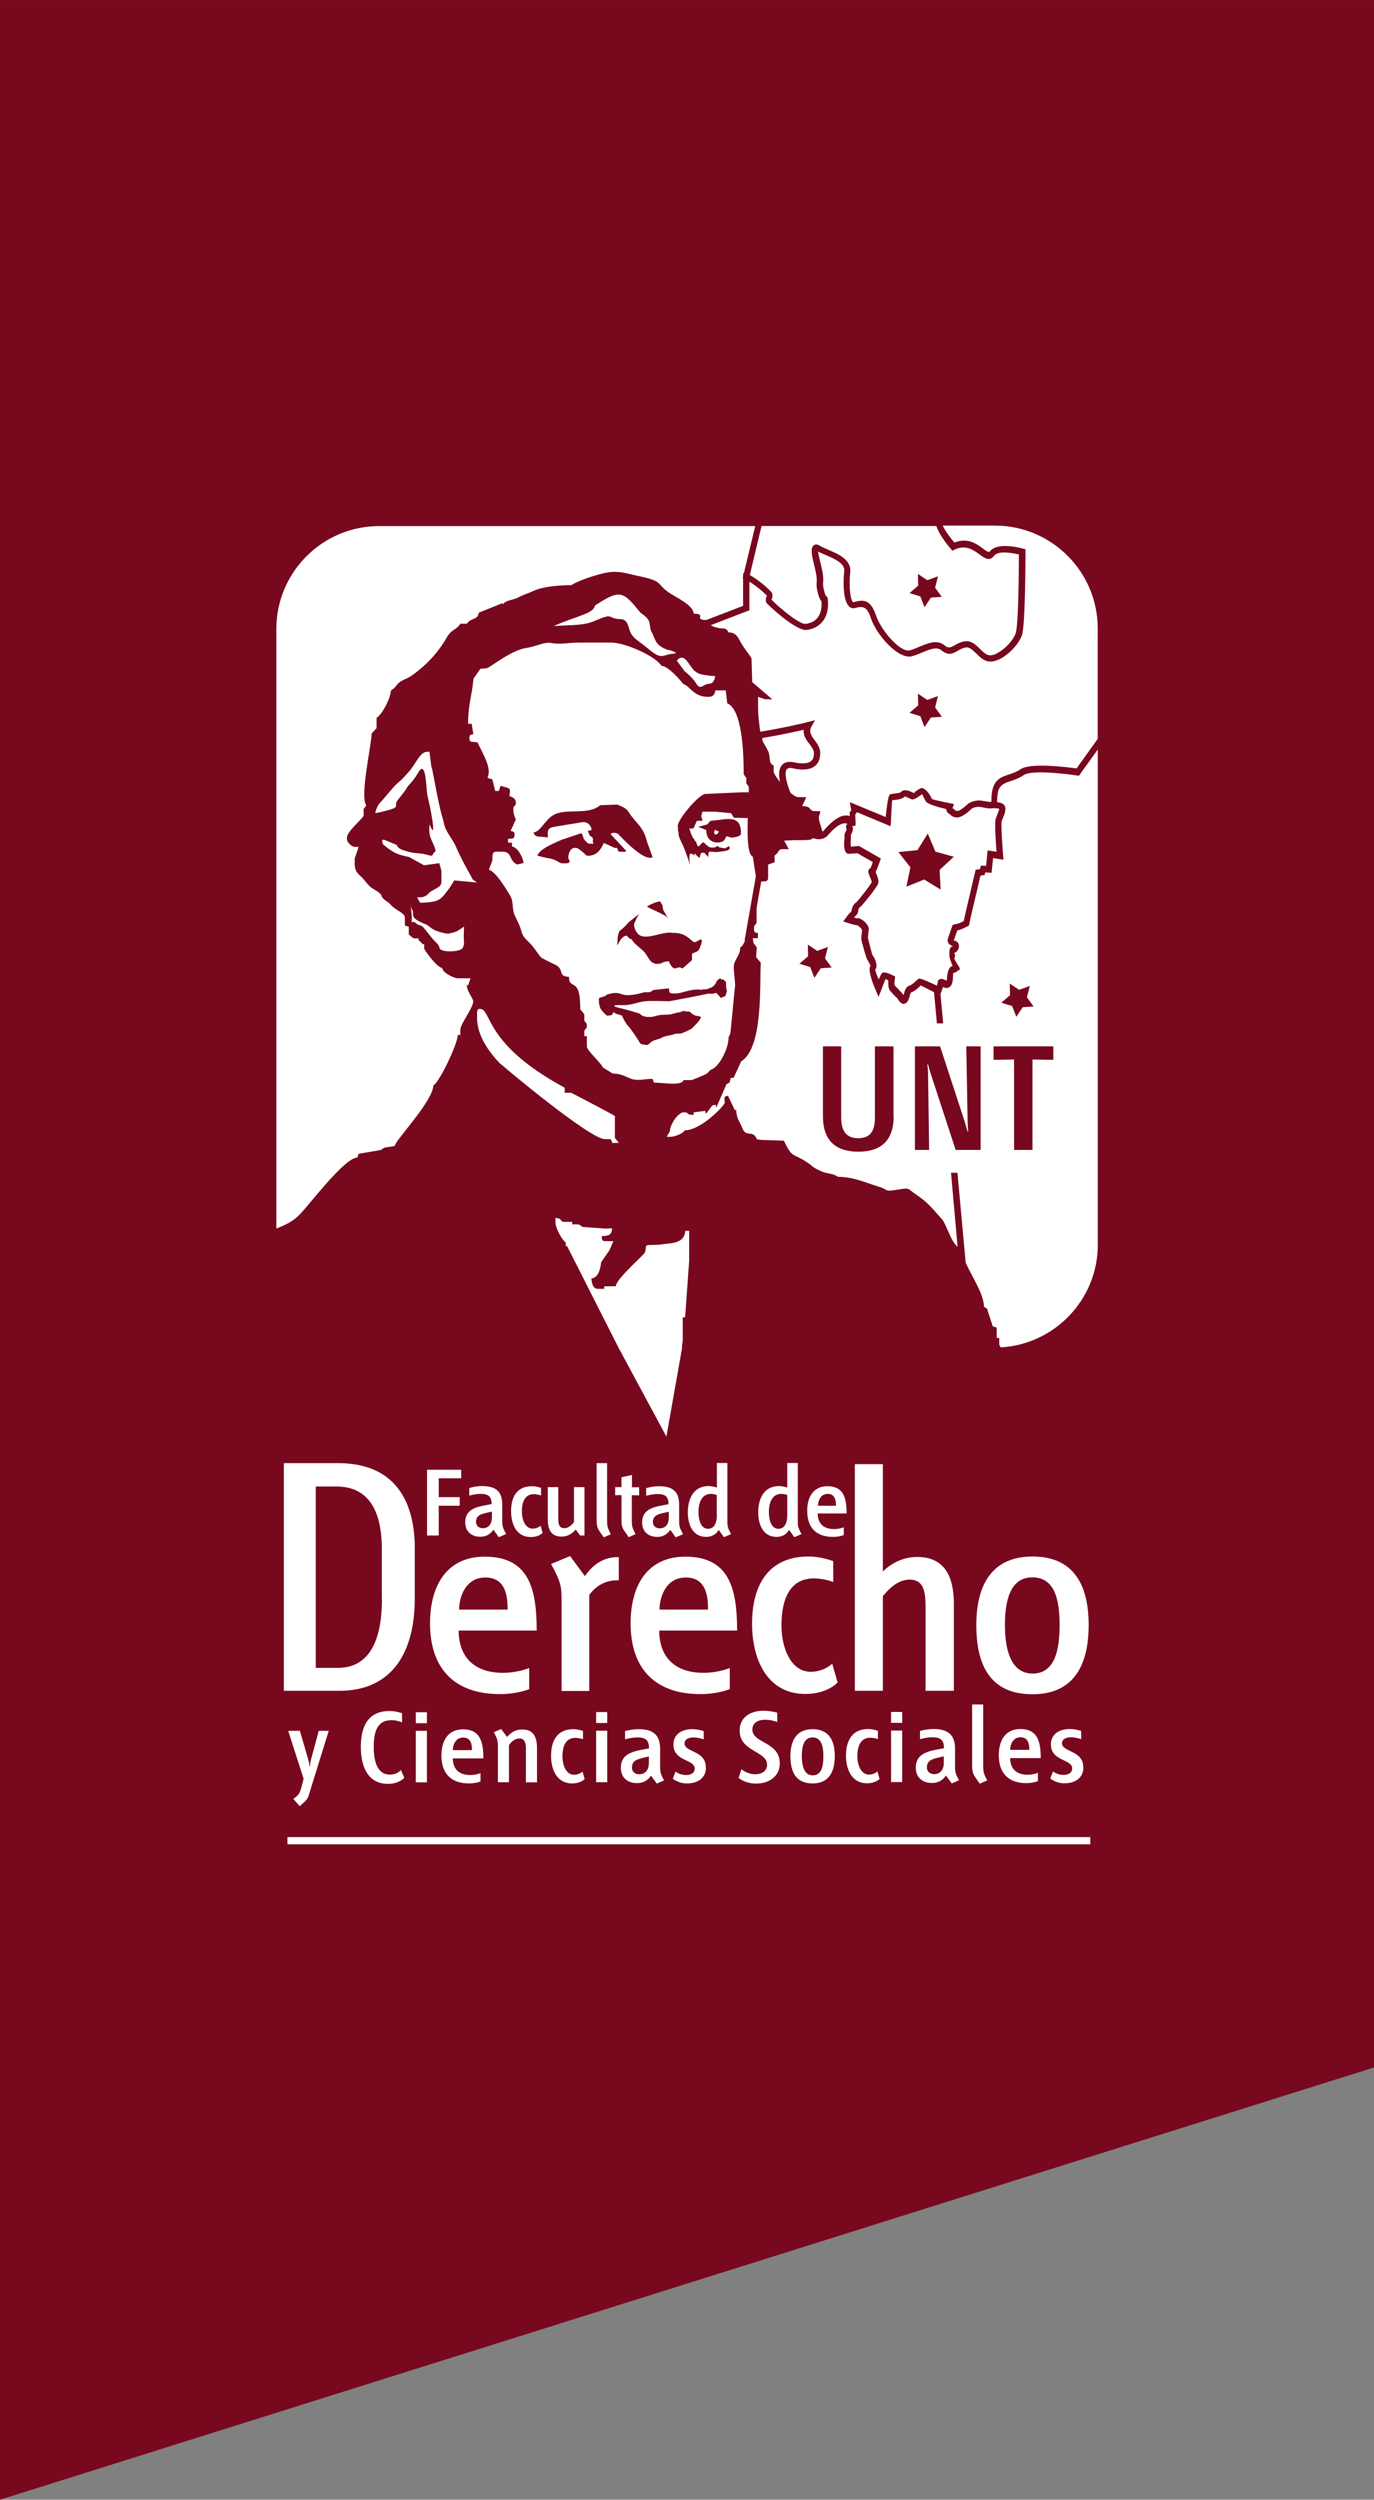 <?xml version="1.0" encoding="UTF-8" standalone="no"?>
<!-- Creator: CorelDRAW -->

<svg
   xmlns:dc="http://purl.org/dc/elements/1.1/"
   xmlns:cc="http://creativecommons.org/ns#"
   xmlns:rdf="http://www.w3.org/1999/02/22-rdf-syntax-ns#"
   xmlns:svg="http://www.w3.org/2000/svg"
   xmlns="http://www.w3.org/2000/svg"
   xmlns:sodipodi="http://sodipodi.sourceforge.net/DTD/sodipodi-0.dtd"
   xmlns:inkscape="http://www.inkscape.org/namespaces/inkscape"
   xml:space="preserve"
   width="63.684mm"
   height="115.791mm"
   style="shape-rendering:geometricPrecision; text-rendering:geometricPrecision; image-rendering:optimizeQuality; fill-rule:evenodd; clip-rule:evenodd"
   viewBox="0 0 9.173 16.678"
   version="1.1"
   id="svg5136"
   sodipodi:docname="logosuperior.svg"
   inkscape:version="0.92.1 r15371"><rect x="0" y="0" width="9.173" height="16.678" fill="#808080" stroke="none"/><sodipodi:namedview
     pagecolor="#ffffff"
     bordercolor="#666666"
     borderopacity="1"
     objecttolerance="10"
     gridtolerance="10"
     guidetolerance="10"
     inkscape:pageopacity="0"
     inkscape:pageshadow="2"
     inkscape:window-width="760"
     inkscape:window-height="480"
     id="namedview5138"
     showgrid="false"
     inkscape:zoom="0.53926183"
     inkscape:cx="120.34696"
     inkscape:cy="218.81764"
     inkscape:window-x="-8"
     inkscape:window-y="-8"
     inkscape:window-maximized="1"
     inkscape:current-layer="Capa_x0020_1" /><defs
     id="defs5125"><style
       type="text/css"
       id="style5123"><![CDATA[
    .fil1 {fill:white}
    .fil0 {fill:#2d3e50}
   ]]></style></defs><g
     id="Capa_x0020_1"><polygon
       class="fil0"
       points="-0,0 9.173,0 9.173,13.794 -0,16.678 "
       id="polygon5128"
       style="fill:#78081E;fill-opacity:1" /><path
       class="fil1"
       d="M6.326 6.268l0.03 -0.086 0.004 -0.011 0.011 -0.003c5.76136e-005,0 0.024,-0.006 0.032,-0.008 0.003,-0.001 0.02,-0.009 0.031,-0.015l0.01 -0.046 7.2017e-005 -0 0.066 -0.282 0.003 -0.014 0.014 -0.002 0.015 -0.002 0.002 -0.008 0.005 -0.016 0.016 0.001 0.018 0.001 0.008 -0.08 0.002 -0.023 0.022 0.003 0.038 0.006c-0.005,-0.059 -0.014,-0.195 -0.005,-0.222l4.32102e-005 0 0 -1.44034e-005 0.02 0.007 -0.02 -0.007c0.003,-0.008 0.006,-0.015 0.008,-0.022 0.008,-0.019 0.016,-0.04 0.015,-0.042 -0.001,-0.001 -0.007,-0.003 -0.015,-0.004 -0.011,-0.001 -0.025,-0.001 -0.037,7.2017e-005 -0.019,0.002 -0.03,-0.001 -0.045,-0.004 -0.008,-0.001 -0.016,-0.003 -0.029,-0.005l-0 -7.2017e-005c-0.004,-0 -0.008,-0.001 -0.012,-0.001 -0.003,1.44034e-005 -0.007,0 -0.011,0.001 -0.018,0.002 -0.032,0.008 -0.038,0.014l0 0 -0.004 0.004 1.44034e-005 4.32102e-005c-0.017,0.015 -0.058,0.052 -0.09,0.052 -0.026,0 -0.037,-0.011 -0.048,-0.02 -0.002,-0.002 -0.004,-0.004 -0.006,-0.005l-7.2017e-005 -7.2017e-005c-0.013,-0.007 -0.018,-0.02 -0.019,-0.031 -0.039,-0.009 -0.13,-0.032 -0.138,-0.054l-4.32102e-005 -8.64204e-005 -1.44034e-005 0 0 -5.76136e-005 1.44034e-005 5.76136e-005 -1.44034e-005 0c-0.001,-0.002 -0.002,-0.004 -0.003,-0.006 -0.001,-0.003 -0.003,-0.006 -0.005,-0.009 -0.008,-0.013 -0.012,-0.03 -0.014,-0.03 -0.003,0.001 -0.011,0.007 -0.02,0.013 -0.018,0.012 -0.036,0.025 -0.05,0.021l2.88068e-005 -5.76136e-005 -0.001 -5.76136e-005c-0.003,-0.001 -0.007,-0.003 -0.012,-0.005 -0.011,-0.005 -0.032,-0.015 -0.033,-0.014l-4.32102e-005 -4.32102e-005 -5.76136e-005 0 -0 0c-0.015,0.017 -0.049,0.022 -0.072,0.024 -0.007,0.001 -0.011,0.001 -0.012,0.001l0 0c-0.003,0.001 -0.009,0.144 -0.009,0.145l-0.002 0.029 -0.026 -0.011 -0.199 -0.083 -0.003 0.005 -0.008 0.011 0.002 0.057 0 0.015 -0.013 0.006c0,0 -0.012,-0.005 -0.009,-0.001 0.01,0.019 0.001,0.037 -0.006,0.052 -0.002,0.004 -0.003,0.005 -0.003,0.006 0,0.011 0,0.03 -0.002,0.05 -0,0.002 -0,0.005 -0,0.008l-8.64204e-005 0c0,0.007 0.001,0.014 0.002,0.021 0.018,-0.001 0.049,-0.004 0.049,-0.004l0.006 -0 0.005 0.003 0.124 0.071 0.016 0.009 -0.006 0.017c-5.76136e-005,0 -0.021,0.059 -0.026,0.067l5.76136e-005 4.32102e-005c-0.001,0.002 -0.003,0.004 -0.004,0.005 0.001,0.002 0.002,0.005 0.003,0.007l0 8.64204e-005c0.01,0.023 0.024,0.057 0.012,0.078 -0.009,0.016 -0.036,0.053 -0.036,0.053l-0 0c-0,0 -0.066,0.086 -0.081,0.096l-7.2017e-005 8.64204e-005c-0.004,0.002 -0.006,0.005 -0.007,0.007 -0.002,0.003 -0.003,0.006 -0.005,0.011l-2.88068e-005 -1.44034e-005c-0,0.002 -0.001,0.004 -0.001,0.007 -0.002,0.012 -0.003,0.022 -0.019,0.036 -0.003,0.002 -0.006,0.006 -0.009,0.009 0.01,0.004 0.02,0.007 0.021,0.006l0 -7.2017e-005c0.003,-0.001 0.006,-0.001 0.009,-0.001l8.64204e-005 0 0 0c0.007,0.001 0.023,0.009 0.036,0.02 0.012,0.011 0.025,0.025 0.03,0.039 0.002,0.006 0.003,0.012 0.002,0.018l8.64204e-005 0 -8.64204e-005 8.64204e-005 0 -8.64204e-005 8.64204e-005 0 -4.32102e-005 0 -8.64204e-005 8.64204e-005c-0.001,0.007 -0.001,0.014 -0.002,0.021 -0.002,0.016 -0.004,0.032 -0.003,0.037l0 0 1.44034e-005 0 -7.2017e-005 2.88068e-005c0.002,0.006 0.005,0.017 0.008,0.031 0.008,0.031 0.02,0.078 0.021,0.079l5.76136e-005 -5.76136e-005 2.88068e-005 5.76136e-005 0 8.64204e-005c0.002,0.002 0.004,0.005 0.006,0.008 0.002,0.003 0.004,0.006 0.006,0.01 0.012,0.023 0.024,0.061 0.008,0.078 -0.003,0.004 0.009,0.038 0.022,0.068 0.009,-0.02 0.018,-0.04 0.024,-0.044l0 -7.2017e-005c0.017,-0.012 0.072,0.017 0.072,0.017l0.014 0.007 -0.002 0.016c0,0 -0.005,0.041 -0.001,0.043l0 8.64204e-005c0.006,0.006 0.014,0.015 0.022,0.023 0.008,0.009 0.015,0.017 0.016,0.018l0 1.44034e-005 0 0c0.007,0.004 0.012,0.011 0.017,0.019 0.001,0.002 0.002,0.004 0.004,0.006 0.001,-0.003 0.002,-0.007 0.003,-0.01 0.006,-0.023 0.013,-0.047 0.039,-0.055l-1.44034e-005 0 0 -0 -1.44034e-005 -1.44034e-005c0.013,-0.004 0.031,-0.02 0.042,-0.031 0.008,-0.007 0.014,-0.013 0.02,-0.015l0 2.88068e-005c0.011,-0.003 0.083,0.03 0.119,0.047 0.002,-0.005 0.003,-0.011 0.004,-0.015l0 -0c0.002,-0.018 0.006,-0.028 0.024,-0.03 0.009,-0.001 0.019,0.003 0.036,0.012 0.003,-0.006 0.004,-0.015 0.004,-0.023l0 -0 8.64204e-005 0c1.44034e-005,-0.004 0,-0.008 0.001,-0.012 0,-0.004 0.001,-0.008 0.002,-0.012 0.004,-0.025 0.016,-0.048 0.033,-0.051l0 4.32102e-005 0.001 -0c-0.011,-0.025 -0.028,-0.069 -0.02,-0.08l0 -7.2017e-005 1.44034e-005 -7.2017e-005 8.64204e-005 4.32102e-005c0.001,-0.002 -0.002,0.001 -0.002,-0.002 -0,-0.019 -0.001,-0.043 0.024,-0.051l0 -2.88068e-005c0,-4.32102e-005 0,-0 0,-0 -0.044,-0.012 -0.035,-0.047 -0.035,-0.047l0 -0.002zm1 -1.263l-0.116 0.161 -0.007 0.01 -0.012 -0.002c-0.001,-0 -0.295,-0.045 -0.356,-0.003 -0.031,0.021 -0.06,0.031 -0.087,0.04 -0.032,0.01 -0.059,0.02 -0.075,0.046l-4.32102e-005 -4.32102e-005c-0.013,0.022 -0.016,0.06 -0.016,0.095 0.002,0 0.003,0 0.005,0.001 0.018,0.002 0.035,0.008 0.044,0.021l8.64204e-005 0c0.014,0.021 0.002,0.053 -0.01,0.083 -0.003,0.008 -0.006,0.015 -0.008,0.02l5.76136e-005 1.44034e-005 -2.88068e-005 0 -4.32102e-005 -1.44034e-005 7.2017e-005 -8.64204e-005 -5.76136e-005 -1.44034e-005 -1.44034e-005 0 -0.001 -0 0.001 0 0 0 0 0 0 0 -0.001 -0 -0.019 -0.007 0.02 0.007c-0.008,0.025 0.009,0.23 0.009,0.231l0.002 0.028 -0.026 -0.004 -0.043 -0.007 -0.008 0.077 -0.002 0.021 -0.02 -0.001 -0.022 -0.001 -0.001 0.004 -0.004 0.013 -0.013 0.002 -0.014 0.002 -0.063 0.267 -2.88068e-005 0 -0.012 0.056 -0.002 0.01 -0.009 0.005c-0,5.76136e-005 -0.037,0.019 -0.048,0.022 -0.004,0.001 -0.014,0.004 -0.021,0.006l-0.025 0.071c0.001,-0.002 0.003,-0.005 0.006,-0.004 0.011,0.003 0.019,0.009 0.024,0.016 0.005,0.008 0.007,0.016 0.006,0.025 -0,0.007 -0.003,0.014 -0.006,0.02l-5.76136e-005 0c-0.006,0.011 -0.015,0.02 -0.026,0.023l-8.64204e-005 0c-0.006,0.002 0.006,0.004 0.006,0.009 0,0.01 0,0.018 -0.005,0.026l-0 0 -1.44034e-005 5.76136e-005 -4.32102e-005 -1.44034e-005c-0.002,0.004 0.031,0.055 0.031,0.055l0.008 0.017 -0.015 0.011c-5.76136e-005,2.88068e-005 -0.017,0.013 -0.032,0.016l-0 5.76136e-005c-0.002,0 0.002,0.007 0,0.016 -0,0.003 -0.001,0.005 -0.001,0.008 -0,0.003 -0,0.005 -0,0.008l0 0 0 0c0,0.014 -0.003,0.033 -0.01,0.046 -0.003,0.006 -0.007,0.011 -0.012,0.014 -0.006,0.004 -0.013,0.007 -0.021,0.007 -0.007,0 -0.014,-0.002 -0.022,-0.006l-0 0 -0.002 -0.001c-0.004,0.016 -0.011,0.034 -0.011,0.034l-0.005 0.013 0.018 0.196 -0.042 0 -0.019 -0.208c-0.031,-0.016 -0.088,-0.046 -0.09,-0.045l-0 5.76136e-005c-0.002,0.001 -0.001,0.002 -0.005,0.006 -0.014,0.013 -0.035,0.033 -0.057,0.04l-5.76136e-005 0 -0 0 -8.64204e-005 0c-0.004,0.001 -0.008,0.014 -0.011,0.026 -0.004,0.015 -0.008,0.03 -0.019,0.041l-7.2017e-005 7.2017e-005 -0 0 -0 0c-0.019,0.017 -0.035,0.009 -0.048,-0.006 -0.005,-0.006 -0.009,-0.012 -0.013,-0.018 -0.002,-0.003 -0,-0.004 -0.002,-0.005l-2.88068e-005 -1.44034e-005c-0.008,-0.004 -0.018,-0.016 -0.028,-0.027 -0.007,-0.008 -0.014,-0.015 -0.018,-0.019l-0 -8.64204e-005c-0.015,-0.013 -0.015,-0.051 -0.014,-0.07 -0.008,-0.006 -0.016,-0.012 -0.019,-0.01 -0.002,0.003 -0.028,0.072 -0.028,0.072l-0.018 0.046 -0.02 -0.046c-0,-0 -0.06,-0.133 -0.033,-0.162 8.64204e-005,-7.2017e-005 -0.009,-0.016 -0.015,-0.028 -0.001,-0.003 -0.003,-0.005 -0.004,-0.007 -0.001,-0.001 -0.001,-0.001 -0.001,-0.001l-4.32102e-005 1.44034e-005 -1.44034e-005 -1.44034e-005 0 -8.64204e-005c-0.008,-0.009 -0.022,-0.062 -0.032,-0.099 -0.004,-0.015 -0.007,-0.026 -0.008,-0.028l-2.88068e-005 -4.32102e-005 -1.44034e-005 0 -1.44034e-005 -5.76136e-005 -0 -0 -4.32102e-005 -0 4.32102e-005 -4.32102e-005c-0.004,-0.014 -0.002,-0.035 0.001,-0.056 0.001,-0.007 0.002,-0.013 0.002,-0.019l-8.64204e-005 -2.88068e-005 2.88068e-005 -0 -2.88068e-005 0c-4.32102e-005,5.76136e-005 -4.32102e-005,0 -7.2017e-005,2.88068e-005 -0.002,-0.006 -0.01,-0.014 -0.017,-0.021 -0.007,-0.006 -0.012,-0.01 -0.013,-0.01l-5.76136e-005 0c-0,-4.32102e-005 -0,-0 1.44034e-005,-0l0 -0c-0.021,-0.001 -0.067,-0.017 -0.068,-0.017l-0.028 -0.009 0.018 -0.024c4.32102e-005,-5.76136e-005 0.017,-0.025 0.033,-0.039 0.004,-0.004 0.004,-0.006 0.005,-0.01 0.001,-0.004 0.001,-0.008 0.003,-0.014l0 -7.2017e-005c0.003,-0.008 0.005,-0.015 0.009,-0.021 0.005,-0.007 0.01,-0.013 0.019,-0.019l0 2.88068e-005c0.009,-0.006 0.067,-0.082 0.071,-0.087l-4.32102e-005 -4.32102e-005c8.64204e-005,-0 0.025,-0.034 0.033,-0.048 0.001,-0.002 -0.008,-0.024 -0.014,-0.039l-4.32102e-005 1.44034e-005c-0.002,-0.005 -0.004,-0.01 -0.005,-0.014l-0 -0 -1.44034e-005 -0 1.44034e-005 -1.44034e-005c-0.01,-0.027 0,-0.035 0.011,-0.042 0.003,-0.006 0.01,-0.025 0.015,-0.039l-0.103 -0.059c-0.015,0.001 -0.051,0.004 -0.058,0.004l-0.001 -0 -0 -2.88068e-005 -0.001 -7.2017e-005c-0.014,-0.001 -0.022,-0.015 -0.026,-0.032 -0.002,-0.01 -0.003,-0.022 -0.003,-0.033l-8.64204e-005 0c0,-0.004 0,-0.009 0.001,-0.013 0.002,-0.017 0.002,-0.035 0.002,-0.046 0,-0.009 0.004,-0.017 0.008,-0.025 0.003,-0.006 0.007,-0.012 0.007,-0.012 -0.009,-0.017 -0.004,-0.03 0.004,-0.04 -0.025,-0.009 -0.067,0.002 -0.133,0.081l-0.001 0.001c-0,0 -0.036,0.038 -0.093,0.014 -0.022,0.012 -0.009,0.014 -0.13,0.014l-0.065 0.003 0.031 0.057 -0.043 0c-0.029,0 -0.021,0.022 -0.052,0.043l0.001 0.044 -0.044 0.016 0 0.086c0,0.029 -0.019,0.026 -0.046,0.026l-0.031 0.178 4.32102e-005 0.003 0 0.086c0,0.03 -0.017,0.013 -0.017,0.043l0 0.009c0,0.024 0.007,0.021 0.026,0.026l0 0.034 -0.034 0 0.004 0.031 0.022 0.03 -0.004 0.065 0.031 0.038c-0.009,0.137 0.019,0.565 -0.131,0.658l-0.05 0.109 -0.019 0.001 -0.006 0.022 -0.002 0.009 -0.008 0.004 -0.013 0.007 -0.068 0.156 -0.005 -0.019 -0.021 0.004 -0.043 0.057 -0.005 -0.02 -0.077 0.01 0 0.017c-0.059,-0.001 -0.027,-0.017 -0.06,-0.017l-0.009 0c-0.029,0 -0.086,0.069 -0.09,0.126l-0.02 0.035 -2.88068e-005 0.002 0.024 0c0.028,0 0.086,-0.022 0.095,-0.043 0.092,0 0.227,-0.122 0.267,-0.181 0,-0.045 -0.009,-0.042 0.022,-0.05l0.046 0.097 0.009 -0.004c0,0.058 0.025,0.081 0.041,0.123 0.024,0.066 0.073,0.008 0.097,0.075l0.034 0.004 0.146 0.005c0.059,0.123 0.058,0.079 0.156,0.145 0.042,0.028 0.027,0.028 0.089,0.057 0.047,0.022 0.076,0.012 0.116,0.039 0.102,0 0.181,0.038 0.27,0.065 0.074,0.022 0.034,0.036 0.126,0.021 0.089,-0.015 0.066,-0.008 0.124,0.031 0.083,0.056 0.108,0.092 0.172,0.163 0.034,0.037 0.058,0.146 0.107,0.187l-0.044 -0.494 0.043 0 0.055 0.6c0.042,0.095 0.121,0.207 0.122,0.294l0.02 0.012 0.039 0.119 0.026 0.008 0 0.069 0.017 0 0 0.043c0,0.003 0.004,0.01 0.01,0.02 0.36,-0.02 0.648,-0.32 0.648,-0.684l0 -3.301zm-2.355 1.269l0.075 -0.427 -0.02 -0.131c-0.044,-0.018 -0.034,-0.197 -0.034,-0.258l-0.092 -0.002 -0.02 -0.031 -0.112 -0.01 -0.077 0c-0.003,0.01 -0.009,0.023 -0.009,0.026 0,0.02 0.003,0.01 0.009,0.034l-0.039 0.002 -0.022 0.05 -0.028 0.001c0.007,0.017 0.007,0.025 0.012,0.036 0.006,0.012 0.009,0.015 0.009,0.021 0.001,0.005 0.01,0.01 0.012,0.015 0.002,0.005 0.002,0.007 0.006,0.011 0.004,0.004 0.009,0.009 0.009,0.009 0,0 -0.002,0.003 0.002,0.012 0.003,0.009 0.011,0.017 0.011,0.017 0,0 -0.003,0.003 0.009,-0.009 0.011,-0.012 0.018,-0.022 0.026,-0.019 0.008,0.003 0.002,0.003 0.019,0.017 0.017,0.014 0.022,0.017 0.033,0.017 0.01,0 0.015,0 0.022,-0.001 0.007,-0.001 0.014,-0.013 0.025,-0.006 0.011,0.007 -0.004,0.005 0.018,0.008 0.022,0.003 0.022,0.006 0.028,0.003 0.005,-0.003 0.024,-0.016 0.025,-0.012 0.001,0.004 0.01,0.013 -0.004,0.023 -0.015,0.01 -0.083,0.015 -0.083,0.015l-0.036 -0.003c0,0 -0.013,-0.001 -0.014,0.006 -0.001,0.007 -0.003,0.02 -0.003,0.02 0,0 0.013,0.016 -0.002,0.005 -0.015,-0.011 -0.023,-0.023 -0.023,-0.023 0,0 -0.019,-0.003 -0.022,0.002 -0.003,0.005 -0.006,0.012 -0.008,0.019 -0.002,0.007 0.003,0.014 -0.007,0.01 -0.009,-0.003 -0.024,-0.028 -0.031,-0.026 -0.007,0.002 0.022,0.026 -0.013,0.003 -0.034,-0.022 -0.014,0.074 -0.014,0.074 0,0 -0.041,-0.119 -0.05,-0.135 -0.009,-0.015 -0.009,-0.021 -0.02,-0.042 -0.006,-0.012 -0.009,-0.029 -0.008,-0.042 -0.002,-0.004 -0.004,-0.01 -0.004,-0.017l0 -0.017c-0.018,-0.035 0.135,-0.215 0.181,-0.222l0.249 -0.011 0.043 0 0 -0.026c0,-0.019 -0.007,-0.019 -0.017,-0.034l0.001 -0.035 -0.018 -0.025c0,-0.157 -0.012,-0.433 -0.11,-0.474l-0.01 -0.086 -0.069 0c-0.003,0.026 -0.017,0.043 -0.043,0.043l-0.009 0c-0.093,0 -0.12,-0.074 -0.163,-0.086 -0.022,-0.03 -0.102,-0.12 -0.146,-0.121 -0.032,-0.06 -0.238,-0.155 -0.335,-0.155l-0.215 0c-0.071,0 -0.123,0.015 -0.184,0.003 -0.048,-0.009 -0.103,0.024 -0.167,0.033 -0.108,0.016 -0.246,0.136 -0.268,0.136l-0.039 0.003 -0.046 0.066c-0.011,0.119 -0.036,0.172 -0.036,0.301l0.024 0 0.011 0.069c-0.019,0.005 -0.026,0.002 -0.026,0.026 0,0.02 0.006,0.026 0.026,0.026l0.028 0.003c0.023,0.052 0.075,0.135 0.075,0.195 0,0.023 -0.004,0.024 -0.008,0.042l0.032 0.01 0.019 0.077 0.025 -0 0.01 -0.034c0.076,0.02 0.065,0.014 0.06,0.069 0.022,0.006 0.043,0.017 0.043,0.043 0,0.03 -0.017,0.013 -0.017,0.043 0,0.031 0.007,0.048 0.017,0.069l-0.035 0.077c0.019,0.005 0.026,0.002 0.026,0.026 0,0.029 -0.015,0.025 -0.043,0.026l0 0.026 0.026 0 0 0.026c0.037,0.003 0.074,0.072 0.077,0.11l-0.043 0.01c-0.062,-0.033 -0.027,-0.086 -0.103,-0.086l-0.034 0c-0.033,0 -0.026,0.029 -0.028,0.059l-0.023 0.061c0.049,0.018 0.11,0.122 0.14,0.17 0.026,0.041 0.013,0.081 0.029,0.126 0.012,0.032 0.035,0.067 0.046,0.109 0.012,0.048 0.034,0.06 0.064,0.091 0.019,0.02 0.061,0.082 0.067,0.088 0.016,0.013 0.081,0.042 0.102,0.053 0.056,0.031 0.011,0.076 0.086,0.078 0.002,0.096 0.077,-0.011 0.076,0.217l0.027 0.033 0 0.043c0.01,0.016 0.017,0.015 0.017,0.034 0,0.03 -0.017,0.013 -0.017,0.043l0 0.026 0.017 0 0 0.069c0,0.028 0.093,0.107 0.107,0.14l0.066 0.041c0.055,0 0.083,0.019 0.121,0.034 0.046,0.017 0.089,0.001 0.144,0.001l0.01 0.025c0.064,0 0.183,0.025 0.198,-0.017l0.052 0c0.006,0 0.097,-0.038 0.103,-0.043l0.026 -0.026c0.054,-0.013 0.12,-0.141 0.119,-0.216l0.012 -0.026 0.032 -0.326 -0.009 -0.103c-0.007,-0.062 0.043,-0.082 0.043,-0.146 0.012,-0.004 0.022,-0.021 0.032,-0.045zm-0.254 -2.138l0.244 -0.094 0 -0.182 -0.003 -0.002 0.003 -0.014 0 -0.019 0.005 0 0.076 -0.315 -2.512 0c-0.377,0 -0.685,0.308 -0.685,0.685l0 4.002c0.051,-0.022 0.103,-0.041 0.151,-0.089 0.072,-0.072 0.302,-0.383 0.39,-0.385l0.008 -0.025 0.147 -0.025 0.025 -0.016 0.069 -0.011c0.003,-0.038 0.256,-0.298 0.258,-0.405 0.034,-0.009 0.163,-0.275 0.163,-0.336l0.017 0 0 -0.034c0,-0.04 0.086,-0.146 0.086,-0.189 0,-0.024 -0.042,-0.065 -0.043,-0.112l0.009 0.005 0.016 -0.048 -0.086 0c-0.02,0 -0.099,-0.034 -0.103,-0.069 -0.036,-0.003 -0.12,-0.121 -0.12,-0.129l0 -0.034 -0.007 0.007 -0.034 -0.034 0.007 -0.007 -0.026 0c-0.021,0 -0.025,-0.014 -0.043,-0.026l0 -0.052 -0.026 -0.008 0 -0.052c0,-0.033 -0.06,-0.048 -0.09,-0.082 -0.022,-0.025 -0.024,-0.02 -0.047,-0.039 -0.033,-0.029 -0.006,-0.024 -0.038,-0.048 -0.052,-0.037 -0.048,-0.022 -0.093,-0.079 -0.036,-0.046 -0.067,-0.047 -0.067,-0.114l0 -0.034c0,-0.001 0.022,-0.061 0.026,-0.077l-0.026 0c-0.021,0 -0.052,-0.031 -0.052,-0.052l0 -0.009c0,-0.04 0.088,-0.111 0.112,-0.146l-0.001 -0.044 0.018 -0.025c-0.043,-0.068 0.034,-0.395 0.036,-0.48l0.033 -0.036 0 -0.069c0.034,-0.018 0.095,-0.13 0.095,-0.181 0.039,-0.026 0.032,-0.035 0.057,-0.055 0.017,-0.014 0.057,-0.029 0.073,-0.039 0.104,-0.071 0.188,-0.162 0.245,-0.263 0.031,-0.054 0.059,-0.044 0.09,-0.09l0.043 0c0.028,-0.042 0.073,-0.022 0.079,-0.073l0.158 -0.064 0.004 0.009c0.011,-0.028 0.073,-0.031 0.1,-0.046 0.041,-0.022 0.062,-0.025 0.102,-0.044 0.061,-0.029 0.169,-0.039 0.254,-0.039 0.041,-0.028 0.153,-0.065 0.213,-0.079 0.099,-0.024 0.151,0.001 0.249,0.021 0.152,0.032 0.106,0.05 0.192,0.109 0.041,0.028 0.161,0.082 0.163,0.139 0.093,0.002 -0.007,0.041 0.086,0.043 0,0.001 0.001,0.002 0.001,0.003zm0.286 -0.251l0 0.172 0 0.015 -0.014 0.005 -0.244 0.094c0.023,0.015 0.057,0.022 0.092,0.022l0.017 0.009 0.009 0.017c0.056,0 0.065,0.039 0.088,0.076 0.03,0.049 0.041,0.057 0.066,0.096l0.005 0.16 0.134 0.115 -0.051 -0.001 -0.044 -0.016 0 0.069c0,0.041 0.006,0.112 0.015,0.164 0.174,-0.029 0.318,-0.064 0.318,-0.065l0.047 -0.012 -0.024 0.043c-0.019,0.035 0,0.061 0.02,0.088 0.019,0.026 0.039,0.052 0.039,0.088 0,0.011 -0.001,0.021 -0.003,0.031 -0.005,0.025 -0.017,0.045 -0.037,0.059 -0.019,0.013 -0.044,0.02 -0.076,0.02 -0.019,0 -0.041,-0.002 -0.066,-0.008 -0.012,-0.003 -0.022,-0.003 -0.029,-0.001 -0.008,0.002 -0.014,0.008 -0.017,0.016 -0.004,0.013 -0.004,0.031 -0,0.053 0.005,0.027 0.014,0.058 0.029,0.095 0.02,0.018 0.039,0.029 0.052,0.029l0.054 0.001 -0.028 0.059c0.077,0.002 0.032,0.034 0.095,0.034l0.026 0c-0.003,0.034 -0.009,0.021 -0.009,0.043 0,0.027 0.016,0.059 0.023,0.093 0.004,-0.002 0.007,-0.004 0.008,-0.005 0.082,-0.097 0.138,-0.112 0.175,-0.098l-0.001 -0.016 -0 -0.008 0.004 -0.006 0.007 -0.009 -0.003 -0.016 -0.006 -0.038 0.034 0.014 0.205 0.085c0.005,-0.049 0.015,-0.144 0.029,-0.151l8.64204e-005 0c0.006,-0.003 0.015,-0.004 0.026,-0.005 0.017,-0.002 0.041,-0.005 0.046,-0.01l0 -2.88068e-005c0.021,-0.025 0.06,-0.007 0.081,0.003 0.003,0.001 0.005,0.003 0.006,0.003l4.32102e-005 0 0 1.44034e-005 4.32102e-005 0 1.44034e-005 0 0 0c0.004,0.001 0.007,-0.009 0.017,-0.015 0.011,-0.007 0.022,-0.015 0.029,-0.017l0 -7.2017e-005 0 -5.76136e-005c0.02,-0.007 0.047,0.022 0.062,0.048 0.002,0.004 0.005,0.008 0.007,0.012 0.002,0.004 0.004,0.008 0.005,0.011l-0.019 0.008 0.019 -0.008 4.32102e-005 0c0.002,0.006 0.124,0.03 0.125,0.03l0.022 0.004 -0.006 0.023c0,0 -0.008,0.003 -0.005,0.004l1.44034e-005 -4.32102e-005c0.006,0.003 0.01,0.007 0.015,0.011 0.005,0.004 0.01,0.009 0.02,0.009 0.016,0 0.049,-0.029 0.063,-0.041l7.2017e-005 0 0.004 -0.004 8.64204e-005 -7.2017e-005c0.011,-0.01 0.033,-0.02 0.06,-0.024 0.005,-0.001 0.01,-0.001 0.016,-0.001 0.006,-4.32102e-005 0.011,0 0.017,0.001l0 2.88068e-005c0.013,0.002 0.023,0.004 0.032,0.005 0.012,0.002 0.021,0.004 0.034,0.003 -0,-0.042 0.004,-0.088 0.021,-0.118l0 -8.64204e-005c0.024,-0.041 0.058,-0.052 0.098,-0.065 0.024,-0.008 0.051,-0.017 0.077,-0.035 0.065,-0.045 0.315,-0.013 0.373,-0.005l0.141 -0.197 0 -0.738c0,-0.377 -0.308,-0.685 -0.685,-0.685l-0.35 0c0.018,0.039 0.059,0.09 0.078,0.113 0.088,-0.035 0.148,0.008 0.192,0.041 0.022,0.016 0.038,0.027 0.044,0.019 0.054,-0.07 0.223,-0.019 0.224,-0.019l0.015 0.004 0 0.016c0,0.001 0,0.482 -0.023,0.555 -0.018,0.055 -0.079,0.123 -0.139,0.156 -0.012,0.007 -0.024,0.012 -0.036,0.016 -0.012,0.004 -0.024,0.006 -0.036,0.006l0 0 -0 0c-0.04,0 -0.068,-0.027 -0.095,-0.054 -0.023,-0.022 -0.045,-0.044 -0.07,-0.04 -0.021,0.004 -0.038,0.013 -0.053,0.022 -0.035,0.02 -0.063,0.035 -0.109,-0.003 -0.032,-0.026 -0.079,-0.006 -0.13,0.015 -0.021,0.009 -0.043,0.018 -0.065,0.024l-0 4.32102e-005c-0.066,0.02 -0.164,-0.065 -0.226,-0.157 -0.012,-0.017 -0.022,-0.035 -0.031,-0.052 -0.009,-0.017 -0.016,-0.034 -0.021,-0.05l0.02 -0.007 -0.02 0.007 -4.32102e-005 -0 -1.44034e-005 1.44034e-005c-0.026,-0.082 -0.065,-0.072 -0.1,-0.063l-0.005 0.001 -7.2017e-005 0c-0.005,0.001 -0.01,0.002 -0.015,0.001 -0.014,-0.002 -0.024,-0.01 -0.033,-0.023 -0.006,-0.01 -0.012,-0.023 -0.016,-0.038 -0.013,-0.049 -0.014,-0.126 -0.007,-0.185 0.006,-0.053 -0.065,-0.084 -0.122,-0.108 -0.02,-0.009 -0.039,-0.016 -0.053,-0.025 0.002,0.016 0.009,0.045 0.016,0.075l0 7.2017e-005c0.006,0.026 0.013,0.053 0.016,0.075l0 0 2.88068e-005 0 1.44034e-005 0c0.004,0.027 0.003,0.042 0.002,0.055 -0.001,0.012 -0.001,0.022 0.003,0.042 0.01,0.045 0.015,0.049 0.017,0.051 0.006,0.005 0.01,0.008 0.011,0.021l0 7.2017e-005c0.009,0.08 -0.015,0.144 -0.068,0.179 -0.01,0.007 -0.022,0.012 -0.034,0.017 -0.012,0.004 -0.025,0.007 -0.039,0.009l-0 7.2017e-005 -0 4.32102e-005 0 2.88068e-005c-0.037,0.005 -0.117,-0.047 -0.188,-0.107 -0.013,-0.011 -0.026,-0.023 -0.039,-0.034 -0.013,-0.012 -0.025,-0.023 -0.036,-0.034l-0 -0c-0.014,-0.014 -0.01,-0.03 -0.006,-0.047l2.88068e-005 0c0.001,-0.004 0.008,-0.002 0.005,-0.005 -0.04,-0.042 -0.086,-0.075 -0.116,-0.094zm0.205 1.334c-0.001,-0.005 -0.002,-0.01 -0.003,-0.015 -0.005,-0.03 -0.005,-0.056 0.002,-0.075 0.008,-0.023 0.023,-0.039 0.047,-0.044 0.013,-0.003 0.029,-0.003 0.047,0.001 0.022,0.005 0.041,0.007 0.058,0.007 0.024,0 0.041,-0.004 0.053,-0.013 0.01,-0.007 0.017,-0.018 0.02,-0.033 0.001,-0.006 0.002,-0.014 0.002,-0.022 0,-0.022 -0.015,-0.041 -0.03,-0.061 -0.022,-0.029 -0.043,-0.057 -0.038,-0.095 -0.053,0.012 -0.156,0.035 -0.277,0.055l0 0.004 0.001 0.012c0.01,0.023 0.029,0.051 0.039,0.073 0.017,0.04 -0.001,0.079 0.036,0.094l0 0.043c0,0.008 0.019,0.038 0.045,0.071zm1.44 0.244l0 8.64204e-005 4.32102e-005 -8.64204e-005 -4.32102e-005 0zm-0.92 0.711l-0 -1.44034e-005 0 7.2017e-005 0 -5.76136e-005zm-0 -1.44034e-005l-8.64204e-005 -2.88068e-005 0 0 8.64204e-005 -4.32102e-005 0 -7.2017e-005zm0.031 0.031l-0 8.64204e-005 0.02 0.002 -0.02 -0.002zm0 0l-0.001 -4.32102e-005c1.44034e-005,-0 0,-8.64204e-005 -7.2017e-005,8.64204e-005l0 4.32102e-005 0 -8.64204e-005zm-0.001 0l-4.32102e-005 0 2.88068e-005 0 1.44034e-005 -0zm0.038 -0.575l-0.002 0 -0.001 -0.001 0.003 0.001zm-0.712 -2.12l-0.078 0.326c0.028,0.017 0.09,0.057 0.142,0.112l7.2017e-005 8.64204e-005c0.013,0.014 0.009,0.03 0.006,0.046l0 8.64204e-005c-0.001,0.004 -0.008,0.002 -0.005,0.005l0 0c0.011,0.011 0.022,0.022 0.034,0.033 0.012,0.011 0.025,0.022 0.038,0.033 0.064,0.054 0.132,0.101 0.157,0.097l7.2017e-005 0 0 -2.88068e-005 1.44034e-005 5.76136e-005c0.011,-0.001 0.021,-0.004 0.031,-0.007 0.009,-0.003 0.018,-0.007 0.025,-0.012 0.038,-0.025 0.055,-0.072 0.05,-0.132 -0.007,-0.007 -0.017,-0.022 -0.028,-0.072 -0.006,-0.026 -0.005,-0.04 -0.004,-0.055 0.001,-0.011 0.001,-0.024 -0.002,-0.046l0 -0 0 -0 -1.44034e-005 0c-0.003,-0.02 -0.009,-0.045 -0.015,-0.07l-4.32102e-005 0c-0.012,-0.05 -0.024,-0.099 -0.01,-0.121 0.011,-0.017 0.027,-0.02 0.051,-0.005l0 7.2017e-005 0 0 0 0c0.013,0.008 0.032,0.016 0.052,0.025 0.071,0.03 0.159,0.068 0.148,0.154 -0.006,0.054 -0.005,0.124 0.006,0.168 0.003,0.011 0.006,0.02 0.01,0.025 0.002,0.002 0.003,0.004 0.003,0.004l0 -2.88068e-005 0.005 -0.001c0.053,-0.014 0.11,-0.029 0.149,0.091l-0.02 0.007 0.02 -0.007 2.88068e-005 8.64204e-005 2.88068e-005 0 0 7.2017e-005 -2.88068e-005 -7.2017e-005 2.88068e-005 0c0.004,0.013 0.011,0.028 0.019,0.043 0.008,0.015 0.018,0.032 0.028,0.047 0.054,0.079 0.133,0.154 0.18,0.14l0 -4.32102e-005c0.021,-0.006 0.041,-0.015 0.061,-0.023 0.062,-0.026 0.121,-0.05 0.171,-0.008 0.025,0.021 0.041,0.011 0.063,-0.001 0.018,-0.01 0.038,-0.022 0.067,-0.027 0.045,-0.008 0.075,0.021 0.105,0.051 0.021,0.021 0.043,0.042 0.067,0.042l0 0 0 8.64204e-005c0.007,0 0.015,-0.002 0.024,-0.004 0.009,-0.003 0.019,-0.007 0.028,-0.013 0.052,-0.029 0.104,-0.086 0.119,-0.132 0.019,-0.059 0.021,-0.439 0.021,-0.524 -0.038,-0.009 -0.136,-0.029 -0.165,0.008 -0.031,0.04 -0.06,0.019 -0.1,-0.01 -0.039,-0.028 -0.091,-0.066 -0.165,-0.03l-0.014 0.007 -0.01 -0.012c-0,-0 -0.074,-0.083 -0.097,-0.153l-1.166 0zm0.725 0.612l0 7.2017e-005 1.44034e-005 -1.44034e-005 -1.44034e-005 -5.76136e-005zm-0.956 1.457c0.023,0.006 0.016,0.009 0.034,0.009 0.019,0 0.06,-0.009 0.06,-0.026 0,-0.079 -0.03,-0.105 -0.112,-0.096l-0.093 0.011 -0.019 0.023 -0.062 0.017 0.054 0.02c0,0.1 0.097,0.092 0.118,0.071 0.009,-0.009 0.009,-0.021 0.019,-0.028zm-0.299 3.412l-0.105 0.594 -0.32 -0.594 -0.344 -0.679 -0.008 0.004 0 -0.026c-0.023,-0.017 -0.069,-0.091 -0.069,-0.138l0 -0.026c0.054,0.004 0.024,0.026 0.06,0.026l0.052 0 0 0.017 0.034 0c0.019,0 0.019,0.007 0.034,0.017l0.155 0.011 0.043 -0.002c-0.001,0.045 -0.023,0.051 -0.069,0.052 0.002,0.024 -0,0.034 0.026,0.034l0.052 0 -0.026 0.06 -0.056 0.081c-0.004,0.044 -0.02,0.105 -0.065,0.108 0.003,0.031 0.01,0.069 0.043,0.069l0.043 0 0 -0.017 0.077 0c0.005,-0.054 0.189,-0.208 0.195,-0.227 0.014,-0.048 -0.009,-0.049 0.054,-0.049 0.049,0 0.059,-0.005 0.095,-0.008 0.066,-0.006 0.115,-0.021 0.12,-0.086l0.026 0 0 0.198 -0.027 0.379 -0.016 5.76136e-005 0 0.155 -0.006 0.046zm0.217 -3.452c0,0 0.006,-0.002 0.008,-0 0.002,0.001 0.004,0 0.009,0.004 0.005,0.003 0.008,0.003 0.008,0.003 0,0 0.002,-0.003 0.002,0 0,0.003 -0,0.008 -0.003,0.011 -0.003,0.003 -0.006,0.007 -0.009,0.009 -0.002,0.002 -0.007,0.002 -0.009,0.001 -0.002,-0 -0.007,-0.001 -0.008,-0.004 -0.001,-0.003 -0.001,-0.011 -0.001,-0.011l0.002 -0.013zm-0.856 0.169c0.069,0.009 0.1,-0.046 0.116,-0.084l0.073 0.033 0.017 0c0.005,0.019 0.002,0.026 0.026,0.026l0.026 0 0.008 -0.006 -0.105 -0.112c0.011,-0.006 0.009,-0.009 0.026,-0.009l0.021 0.005c0.095,0.099 0.188,0.18 0.234,0.159l-0.038 -0.106c-0.023,-0.1 -0.078,-0.125 -0.122,-0.196 -0.018,-0.028 -0.045,-0.037 -0.076,-0.05l-0.113 0.004c-0.09,0.074 -0.237,0.012 -0.323,0.072 -0.05,0.035 -0.08,0.106 -0.123,0.11 0.011,0.04 0.046,0.023 0.095,0.034l0 -0.034c0,-0.024 0.02,-0.033 0.035,-0.036l0.197 -0.033 0.009 0c0.024,0 0.049,0.021 0.052,0.052 -0.001,0 -0.011,0.003 -0.026,0.008 0.008,0.012 0.001,0.007 0.01,0.023 0.009,0.017 0.003,0.005 0.017,0.016 0.014,0.011 0.003,0.022 0.008,0.036 0.005,0.014 0,0.008 -0.016,0.009 -0.016,0.002 -0.022,-0.005 -0.036,-0.02 -0.014,-0.016 -0.008,-0.009 -0.016,-0.031 -0.003,-0.01 -0.007,-0.016 -0.01,-0.019 -0.055,0.018 -0.124,0.041 -0.132,0.044 -0.045,0.021 -0.149,0.061 -0.161,0.106 0.035,0.008 0.04,0.012 0.084,0.019 0.041,0.007 0.065,0.032 0.079,0.032l0.026 0c0.045,0 0.017,-0.031 0.017,-0.034 0,-0.03 0.012,-0.069 0.043,-0.069l0.009 0c0.016,0 0.061,0.041 0.069,0.052zm0.301 0.557c0.016,0.031 0.052,0.055 0.074,0.075 0.041,0.036 0.042,0.091 0.098,0.091 0.04,0 0.026,-0.016 0.077,-0.017 0.041,0.089 0.051,0.019 0.091,0.048l0.064 -0.056 0 -0.043c0.038,-0.02 0.042,-0.007 0.058,-0.055 0.025,-0.075 -0.019,-0.022 -0.041,-0.022 -0.02,0 -0.051,-0.066 -0.146,-0.062 -0.07,-0.014 -0.179,0.057 -0.232,0.007l-0.014 -0.019c-0.005,-0.01 -0.009,-0.022 -0.012,-0.037l0.001 -0.013 0.019 -0.041 0.015 -0.024 -0.071 0.056c0,0 -0.026,0.03 -0.036,0.038 -0.009,0.008 -0.026,0.021 -0.026,0.021 0,0 -0.011,0.032 -0.011,0.041 0,0.009 -0.004,0.055 -0.004,0.055l0.026 -0.043c0,0 0.03,-0.032 0.041,-0.019 0.01,0.011 0.017,0.017 0.028,0.021zm0.103 -0.217l0.028 -0.015 0.026 -0.011 0.032 -0.009c0,0 0.013,0.017 0.017,0.026 0.004,0.009 0.002,0.026 0.008,0.036 0.006,0.009 0.021,0.038 0.021,0.038l0.015 0.013 -0.034 -0.021c-0.037,-0.021 -0.075,-0.035 -0.113,-0.056zm-0.05 0.714l0.015 0.012c0,0 0.004,0.005 0.026,0.009 0.021,0.005 0.05,0 0.05,0 0,0 0.042,-0.012 0.057,-0.012 0.015,0 0.059,-0.003 0.059,-0.003 0,0 0.05,-0.014 0.06,-0.014 0.011,0 0.018,-0.011 0.032,-0.008 0.013,0.003 0.026,0.003 0.033,0.003 0.008,0 0.015,0.012 0.015,0.012 0,0 0.012,0.007 0.02,0.012 0.007,0.005 0.02,0.005 0.027,0.006 0.008,0.002 0.018,0.008 0.018,0.008 0,0 -0.014,0.026 -0.024,0.036 -0.011,0.011 -0.023,0.024 -0.035,0.036 -0.012,0.012 -0.059,0.03 -0.071,0.035 -0.012,0.005 -0.033,-0.001 -0.05,0.006 -0.017,0.008 -0.065,0.011 -0.083,0.023 -0.018,0.012 -0.042,0.012 -0.063,0.024 -0.021,0.012 -0.023,0.029 -0.045,0.024 -0.023,-0.004 -0.032,-0.001 -0.042,-0.02 -0.011,-0.018 -0.026,-0.042 -0.044,-0.066 -0.018,-0.024 -0.012,-0.02 -0.029,-0.038 -0.017,-0.018 -0.03,-0.045 -0.03,-0.045l-0.014 -0.027 -0.041 -0.012 -0.014 -0.011c-0.004,0.013 -0.01,0.023 -0.027,0.023l-0.018 0.001c-0.013,-0.012 -0.026,-0.024 -0.035,-0.037 -0.023,-0.029 -0.017,-0.078 -0.017,-0.078 0.004,-0.009 0.044,-0.01 0.052,-0.025 0.123,-0.038 0.064,0.037 0.251,-0.016l0.026 0c0.019,0 0.019,-0.007 0.035,-0.015l0.103 -0.011c0.002,0.024 -0,0.034 0.026,0.034l0.026 0c0.029,0 0.082,-0.026 0.138,-0.026 0.011,0 0.022,0.001 0.031,0.002 0.001,-0 0.001,-0.001 0.002,-0.001 0.008,-0.006 0.013,0 0.027,-0.003 0.014,-0.003 0.038,-0.013 0.046,-0.02 0.008,-0.007 0.018,-0.02 0.022,-0.031 0.004,-0.011 0.022,-0.021 0.022,-0.021 0,0 0.01,0.007 0.021,0.008 0.011,0.001 0.01,0.01 0.017,0.013 0.007,0.003 0,0.031 0.006,0.049 0.006,0.018 0,0.021 -0.003,0.035 -0.003,0.014 -0.004,0.013 -0.022,0.02 -0.018,0.007 -0.015,0.003 -0.022,-0.007 -0.007,-0.01 -0.007,-0.003 -0.014,-0.015 -0.007,-0.013 -0.018,-0.001 -0.035,-0.001 -0.012,0 -0.019,-0.001 -0.023,-0.001 -0.026,0.006 -0.255,0.051 -0.264,0.051 -0.048,-7.2017e-005 -0.109,-0.004 -0.155,-0 -0.047,0.003 -0.098,0.026 -0.138,0.026l-0.069 0c-0.001,0.003 -0.001,0.006 -0.002,0.009 0.013,0.005 0.027,0.009 0.041,0.012 0.038,0.008 0.125,0.035 0.125,0.035zm-1.53 -0.723c0,0 0.01,0.029 0.017,0.039 0.006,0.01 -0.014,0.037 0.033,0.064 0.048,0.027 0.056,0.023 0.068,0.033 0.012,0.01 0.031,0.025 0.05,0.033 0.019,0.008 0.064,0.021 0.081,0.021 0.017,0 0.043,-0.008 0.058,-0.014 0.014,-0.006 0.052,-0.033 0.052,-0.033 0,0 -0.002,0.058 -0.002,0.076 0,0.019 0.008,0.048 -0.01,0.07 -0.019,0.023 -0.141,0.029 -0.151,-0.002 -0.01,-0.031 -0.012,-0.023 -0.048,-0.064 -0.035,-0.041 -0.062,-0.081 -0.072,-0.085 -0.01,-0.004 -0.025,-0.004 -0.043,-0.021 -0.019,-0.017 -0.025,0.014 -0.023,-0.017 0.002,-0.031 -0.008,-0.101 -0.008,-0.101zm0.603 1.061c-0.076,-0.079 -0.157,-0.189 -0.157,-0.308l0 -0.034c0,-0.017 0.003,-0.015 0.009,-0.026 0.097,-0.017 0.01,0.22 0.576,0.525l0 0.034 0.043 0c0.002,0 0.274,0.142 0.292,0.155l0 0.146 0.027 0.033 -0.044 0.001 -0.01 -0.025 -0.041 -0.001c-0.098,0 -0.678,-0.484 -0.694,-0.502zm-0.459 -1.979c0,0 0.023,0.116 0.028,0.144 0.005,0.028 0.028,0.144 0.042,0.186 0.014,0.042 0.005,0.056 0.046,0.121 0.042,0.065 0.037,0.06 0.056,0.102 0.019,0.042 0.046,0.093 0.046,0.093l0.056 0.102 0.028 0.019 -0.153 -0.014c0,0 -0.023,0.042 -0.042,0.065 -0.019,0.023 -0.037,0.056 -0.074,0.07 -0.037,0.014 -0.112,0.014 -0.112,0.014l-0.019 -0.037c0,0 0.047,0.009 0.074,-0.023 0.028,-0.033 0.088,-0.037 0.088,-0.079 0,-0.042 0,-0.074 0,-0.074l-0.014 -0.051 -0.102 0.014 -0.102 -0.056c0,0 -0.056,-0.009 -0.093,-0.028 -0.037,-0.019 -0.079,-0.056 -0.079,-0.056 0,0 -0.019,-0.042 0.014,-0.028 0.033,0.014 0.079,0.033 0.079,0.033 0,0 0,0.023 0.051,0.037 0.051,0.014 0.042,0.014 0.102,0.019 0.06,0.005 0.079,0.028 0.088,0.005 0.009,-0.023 0.023,-0.009 0.014,-0.037 -0.009,-0.028 -0.033,-0.07 -0.037,-0.098 -0.005,-0.028 0,-0.065 0,-0.065 0,0 0.037,0.102 0.019,-0.023 -0.019,-0.126 -0.033,-0.149 -0.037,-0.195 -0.005,-0.046 -0.009,-0.209 -0.056,-0.13 -0.046,0.079 -0.06,0.074 -0.079,0.107 -0.019,0.033 -0.047,0.06 -0.065,0.088 -0.019,0.028 0.019,0.037 -0.047,0.056 -0.065,0.019 -0.098,0.023 -0.098,0.023 0,0 0.009,-0.046 0.033,-0.07 0.023,-0.023 0.084,-0.102 0.116,-0.13 0.033,-0.028 0.037,-0.033 0.074,-0.074 0.056,-0.063 0.076,-0.146 0.139,-0.135l0.014 0.107zm0.813 -0.944c0.157,-0.07 0.266,-0.081 0.276,-0.137 0.17,-0.111 0.187,-0.096 0.305,0.049 0,0 0.047,0.029 0.056,0.057 0.009,0.028 0.005,0.051 0.019,0.074 0.014,0.023 0.019,0.056 0.042,0.079 0.023,0.023 0.059,0.035 0.059,0.035 0,0 0.102,0.023 0.037,0.028 -0.065,0.005 -0.07,0.042 -0.149,-0.023 -0.079,-0.065 -0.112,-0.079 -0.13,-0.116 -0.019,-0.037 -0.014,-0.093 -0.074,-0.093 -0.06,0 -0.051,-0.028 -0.098,-0.014 -0.047,0.014 -0.079,0.037 -0.139,0.047 -0.06,0.009 -0.112,0.009 -0.112,0.009l-0.093 0.005zm0.823 0.232c0,0 0.028,-0.051 0.07,0.005 0.042,0.056 0.037,0.056 0.065,0.074 0.028,0.019 0.121,0.023 0.121,0.023 0,0 -0.005,0.051 -0.042,0.051 -0.037,0 -0.056,0.047 -0.084,0 -0.028,-0.046 -0.079,-0.084 -0.079,-0.084l-0.051 -0.07zm1.771 0.373l-0.075 0.005 -0.043 0.064 -0.028 -0.073 -0.072 -0.022 0.058 -0.05 -0.002 -0.078 0.063 0.042 0.071 -0.026 -0.019 0.076 0.045 0.062zm-0.01 1.153l-0.11 -0.067 -0.119 0.048 0.027 -0.129 -0.08 -0.102 0.127 -0.013 0.069 -0.111 0.051 0.121 0.123 0.034 -0.095 0.088 0.007 0.132zm0.01 -1.953l-0.075 0.005 -0.043 0.064 -0.028 -0.072 -0.072 -0.022 0.058 -0.05 -0.002 -0.078 0.063 0.042 0.071 -0.026 -0.019 0.076 0.045 0.062zm0.613 2.733l-0.075 0.005 -0.043 0.064 -0.028 -0.072 -0.072 -0.022 0.058 -0.05 -0.002 -0.078 0.063 0.042 0.071 -0.026 -0.019 0.076 0.045 0.062zm-1.348 -0.26l-0.075 0.005 -0.043 0.064 -0.028 -0.072 -0.072 -0.022 0.058 -0.05 -0.002 -0.078 0.063 0.042 0.071 -0.026 -0.019 0.076 0.045 0.062zm0.41 0.994l0 -0.468 -0.124 0 0 0.475c0,0.084 -0.026,0.138 -0.111,0.138 -0.085,0 -0.114,-0.054 -0.114,-0.138l0 -0.475 -0.122 0 0 0.467c0,0.156 0.08,0.236 0.236,0.236 0.155,0 0.236,-0.078 0.236,-0.235zm0.582 0.223l0 -0.691 -0.096 0 0.009 0.504c0,0.028 0.004,0.064 0.004,0.064l-0.005 0c0,0 -0.01,-0.038 -0.018,-0.064l-0.165 -0.504 -0.168 0 0 0.691 0.095 0 -0.007 -0.504c0,-0.028 -0.005,-0.066 -0.005,-0.066l0.005 0c0,0 0.01,0.039 0.019,0.066l0.165 0.504 0.167 0zm0.485 -0.601l0 -0.09 -0.399 0 0 0.09 0.137 -0.002 0 0.603 0.123 0 0 -0.603 0.138 0.002z"
       id="path5130" /><g
       id="_239052648"><path
         id="_239052744"
         class="fil1"
         d="M3.079 9.863l0 -0.057 -0.228 0 0 0.439 0.078 0 0 -0.199 0.14 0 0 -0.057 -0.14 0 0 -0.126 0.149 0zm0.3 0.372c-0.026,-0.048 -0.026,-0.056 -0.026,-0.099l0 -0.098c0,-0.087 -0.043,-0.123 -0.134,-0.123 -0.048,0 -0.086,0.013 -0.086,0.013l0 0.051c0,0 0.038,-0.012 0.076,-0.012 0.052,0 0.073,0.018 0.073,0.068 -0.074,0.016 -0.176,0.019 -0.176,0.122 0,0.063 0.044,0.096 0.1,0.096 0.055,0 0.078,-0.033 0.088,-0.047l0.036 0.05 0.047 -0.02zm-0.095 -0.11c0,0.041 -0.02,0.071 -0.061,0.071 -0.026,0 -0.045,-0.016 -0.045,-0.042 0,-0.051 0.044,-0.054 0.106,-0.069l0 0.039zm0.338 0.1l-0.013 -0.046c0,0 -0.019,0.02 -0.053,0.02 -0.05,0 -0.072,-0.06 -0.072,-0.114 0,-0.063 0.02,-0.116 0.08,-0.116 0.025,0 0.048,0.009 0.048,0.009l0 -0.051c0,0 -0.029,-0.011 -0.061,-0.011 -0.096,0 -0.139,0.066 -0.139,0.166 0,0.092 0.039,0.173 0.131,0.173 0.056,0 0.08,-0.028 0.08,-0.028zm0.28 0.021l0 -0.324 -0.07 0 0 0.233c-0.008,0.011 -0.031,0.041 -0.065,0.041 -0.032,0 -0.04,-0.024 -0.04,-0.063l0 -0.211 -0.07 0 0 0.214c0,0.065 0.02,0.116 0.091,0.116 0.056,0 0.084,-0.035 0.096,-0.047l0.029 0.04 0.028 0zm0.176 -0.01c-0.026,-0.05 -0.025,-0.055 -0.025,-0.11l0 -0.364 -0.07 0 0 0.364c0,0.057 0.002,0.066 0.028,0.103l0.02 0.028 0.046 -0.02zm0.189 -0.259l0 -0.054 -0.048 0 0 -0.082 -0.07 0.015 0 0.066 -0.042 0 0 0.054 0.042 -0.001 0 0.15c0,0.057 0.002,0.066 0.029,0.103l0.019 0.028 0.046 -0.02c-0.026,-0.05 -0.025,-0.055 -0.025,-0.11l0 -0.15 0.048 0.001zm0.293 0.259c-0.026,-0.048 -0.026,-0.056 -0.026,-0.099l0 -0.098c0,-0.087 -0.043,-0.123 -0.134,-0.123 -0.048,0 -0.086,0.013 -0.086,0.013l0 0.051c0,0 0.038,-0.012 0.076,-0.012 0.052,0 0.073,0.018 0.073,0.068 -0.074,0.016 -0.176,0.019 -0.176,0.122 0,0.063 0.044,0.096 0.1,0.096 0.055,0 0.078,-0.033 0.088,-0.047l0.036 0.05 0.047 -0.02zm-0.095 -0.11c0,0.041 -0.02,0.071 -0.061,0.071 -0.026,0 -0.045,-0.016 -0.045,-0.042 0,-0.051 0.044,-0.054 0.106,-0.069l0 0.039zm0.416 0.11c-0.026,-0.048 -0.025,-0.056 -0.025,-0.099l0 -0.376 -0.07 0 0 0.164c0,0 -0.029,-0.01 -0.056,-0.01 -0.095,0 -0.138,0.078 -0.138,0.175 0,0.089 0.037,0.164 0.122,0.164 0.063,0 0.084,-0.047 0.084,-0.047l0.035 0.049 0.047 -0.02zm-0.095 -0.132c0,0.051 -0.013,0.096 -0.06,0.096 -0.048,0 -0.063,-0.062 -0.063,-0.112 0,-0.068 0.026,-0.121 0.083,-0.121 0.022,0 0.039,0.008 0.039,0.008l0 0.129zm0.565 0.132c-0.026,-0.048 -0.025,-0.056 -0.025,-0.099l0 -0.376 -0.07 0 0 0.164c0,0 -0.029,-0.01 -0.056,-0.01 -0.095,0 -0.138,0.078 -0.138,0.175 0,0.089 0.037,0.164 0.122,0.164 0.063,0 0.084,-0.047 0.084,-0.047l0.035 0.049 0.047 -0.02zm-0.095 -0.132c0,0.051 -0.013,0.096 -0.06,0.096 -0.048,0 -0.063,-0.062 -0.063,-0.112 0,-0.068 0.026,-0.121 0.083,-0.121 0.022,0 0.04,0.008 0.04,0.008l0 0.129zm0.396 -0.006c0,-0.103 -0.019,-0.182 -0.128,-0.182 -0.093,0 -0.135,0.071 -0.135,0.164 0,0.112 0.06,0.174 0.172,0.174 0.043,0 0.072,-0.012 0.072,-0.012l0 -0.052c0,0 -0.028,0.012 -0.065,0.012 -0.074,0 -0.109,-0.042 -0.109,-0.104l0.192 0zm-0.071 -0.052l-0.12 0c0,-0.029 0.015,-0.079 0.065,-0.079 0.05,0 0.055,0.046 0.055,0.079zm-2.812 0.621l0 -0.002c0,-0.011 -0,-0.352 -0,-0.363 -0.01,-0.333 -0.169,-0.54 -0.512,-0.54l-0.362 0 0 1.519 0.37 0c0.357,0 0.504,-0.262 0.504,-0.615zm-0.219 0.002c0,0.233 -0.061,0.459 -0.294,0.459l-0.148 0 0 -1.21 0.139 0c0.22,0 0.295,0.171 0.302,0.387 0,0.011 0,0.352 0,0.363l0 0.002zm1.033 0.211c0,-0.28 -0.051,-0.494 -0.347,-0.494 -0.253,0 -0.365,0.192 -0.365,0.445 0,0.302 0.163,0.472 0.467,0.472 0.116,0 0.195,-0.033 0.195,-0.033l0 -0.141c0,0 -0.075,0.032 -0.175,0.032 -0.2,0 -0.296,-0.114 -0.296,-0.282l0.52 0zm-0.194 -0.141l-0.324 0c0,-0.08 0.041,-0.214 0.175,-0.214 0.136,0 0.149,0.124 0.149,0.214zm0.742 -0.194l0 -0.156c-0.041,0 -0.141,0.002 -0.226,0.127l-0.099 -0.134 -0.127 0.053c0.071,0.129 0.07,0.153 0.07,0.268l0 0.579 0.185 0 0 -0.641c0.068,-0.093 0.158,-0.099 0.197,-0.097zm0.79 0.335c0,-0.28 -0.051,-0.494 -0.346,-0.494 -0.253,0 -0.365,0.192 -0.365,0.445 0,0.302 0.163,0.472 0.467,0.472 0.115,0 0.195,-0.033 0.195,-0.033l0 -0.141c0,0 -0.075,0.032 -0.175,0.032 -0.2,0 -0.296,-0.114 -0.296,-0.282l0.52 0zm-0.194 -0.141l-0.324 0c0,-0.08 0.041,-0.214 0.175,-0.214 0.136,0 0.149,0.124 0.149,0.214zm0.865 0.487l-0.036 -0.126c0,0 -0.053,0.054 -0.144,0.054 -0.134,0 -0.195,-0.163 -0.195,-0.309 0,-0.172 0.054,-0.314 0.217,-0.314 0.068,0 0.129,0.024 0.129,0.024l0 -0.139c0,0 -0.078,-0.031 -0.165,-0.031 -0.26,0 -0.377,0.18 -0.377,0.448 0,0.248 0.107,0.469 0.355,0.469 0.151,0 0.216,-0.077 0.216,-0.077zm0.776 0.056l0 -0.581c0,-0.182 -0.061,-0.313 -0.245,-0.313 -0.122,0 -0.202,0.07 -0.229,0.097l0 -0.716 -0.187 0 0 1.512 0.187 0 0 -0.632c0.027,-0.031 0.092,-0.11 0.178,-0.11 0.093,0 0.107,0.075 0.107,0.182l0 0.56 0.189 0zm0.9 -0.44c0,-0.273 -0.104,-0.457 -0.375,-0.457 -0.267,0 -0.375,0.185 -0.375,0.457 0,0.285 0.105,0.462 0.375,0.462 0.267,0 0.375,-0.182 0.375,-0.462zm-0.194 0c0,0.161 -0.029,0.324 -0.18,0.324 -0.148,0 -0.185,-0.165 -0.185,-0.324 0,-0.16 0.034,-0.318 0.183,-0.318 0.153,0 0.182,0.156 0.182,0.318zm-4.878 0.706l-0.068 0 -0.052 0.192c-0.005,0.018 -0.007,0.047 -0.007,0.047l-0.002 0c0,0 -0.003,-0.029 -0.009,-0.047l-0.056 -0.192 -0.078 0 0.103 0.32 -0.013 0.05c-0.013,0.047 -0.017,0.057 -0.056,0.084l0.043 0.049 0.023 -0.021c0.033,-0.029 0.032,-0.035 0.047,-0.084l0.124 -0.399zm0.503 0.313l-0.023 -0.052c0,0 -0.019,0.031 -0.075,0.031 -0.086,0 -0.106,-0.098 -0.106,-0.183 0,-0.099 0.021,-0.18 0.118,-0.18 0.041,0 0.071,0.015 0.071,0.015l0 -0.061c0,0 -0.036,-0.015 -0.084,-0.015 -0.14,0 -0.191,0.098 -0.191,0.24 0,0.132 0.048,0.246 0.181,0.246 0.076,0 0.108,-0.04 0.108,-0.04zm0.151 -0.364l0 -0.073 -0.074 0 0 0.073 0.074 0zm0 0.395l0 -0.344 -0.074 0 0 0.344 0.074 0zm0.377 -0.159c0,-0.11 -0.02,-0.195 -0.136,-0.195 -0.1,0 -0.144,0.076 -0.144,0.175 0,0.119 0.064,0.186 0.184,0.186 0.045,0 0.077,-0.013 0.077,-0.013l0 -0.056c0,0 -0.029,0.013 -0.069,0.013 -0.079,0 -0.116,-0.045 -0.116,-0.111l0.205 0zm-0.076 -0.056l-0.128 0c0,-0.031 0.016,-0.084 0.069,-0.084 0.054,0 0.059,0.049 0.059,0.084zm0.434 0.214l0 -0.229c0,-0.07 -0.022,-0.123 -0.098,-0.123 -0.06,0 -0.09,0.037 -0.102,0.05l-0.039 -0.053 -0.049 0.021c0.027,0.052 0.027,0.06 0.027,0.106l0 0.228 0.074 0 0 -0.248c0.009,-0.013 0.033,-0.044 0.07,-0.044 0.033,0 0.043,0.027 0.043,0.068l0 0.225 0.074 0zm0.318 -0.022l-0.014 -0.049c0,0 -0.021,0.021 -0.057,0.021 -0.053,0 -0.077,-0.064 -0.077,-0.122 0,-0.068 0.021,-0.124 0.086,-0.124 0.027,0 0.051,0.009 0.051,0.009l0 -0.055c0,0 -0.031,-0.012 -0.065,-0.012 -0.102,0 -0.148,0.071 -0.148,0.177 0,0.098 0.042,0.185 0.14,0.185 0.06,0 0.085,-0.03 0.085,-0.03zm0.151 -0.373l0 -0.073 -0.074 0 0 0.073 0.074 0zm0 0.395l0 -0.344 -0.074 0 0 0.344 0.074 0zm0.38 -0.011c-0.028,-0.052 -0.027,-0.06 -0.027,-0.106l0 -0.105c0,-0.092 -0.045,-0.132 -0.142,-0.132 -0.051,0 -0.092,0.013 -0.092,0.013l0 0.055c0,0 0.041,-0.013 0.082,-0.013 0.056,0 0.078,0.019 0.078,0.073 -0.079,0.017 -0.188,0.021 -0.188,0.13 0,0.067 0.047,0.102 0.107,0.102 0.059,0 0.084,-0.035 0.094,-0.05l0.039 0.053 0.05 -0.022zm-0.102 -0.118c0,0.043 -0.021,0.076 -0.065,0.076 -0.027,0 -0.048,-0.017 -0.048,-0.045 0,-0.054 0.047,-0.058 0.113,-0.074l0 0.042zm0.38 0.029c0,-0.113 -0.142,-0.099 -0.142,-0.159 0,-0.029 0.03,-0.04 0.06,-0.04 0.035,0 0.068,0.013 0.068,0.013l0 -0.055c0,0 -0.035,-0.013 -0.076,-0.013 -0.068,0 -0.126,0.032 -0.126,0.102 0,0.115 0.142,0.097 0.142,0.161 0,0.03 -0.027,0.043 -0.058,0.043 -0.042,0 -0.07,-0.023 -0.07,-0.023l-0.018 0.047c0,0 0.035,0.032 0.095,0.032 0.071,0 0.126,-0.036 0.126,-0.106zm0.494 -0.026c0,-0.145 -0.183,-0.133 -0.183,-0.225 0,-0.047 0.039,-0.066 0.087,-0.066 0.039,0 0.079,0.015 0.079,0.015l0 -0.062c0,0 -0.044,-0.013 -0.092,-0.013 -0.088,0 -0.159,0.044 -0.159,0.132 0,0.144 0.183,0.134 0.183,0.229 0,0.042 -0.037,0.063 -0.079,0.063 -0.054,0 -0.092,-0.034 -0.092,-0.034l-0.019 0.058c0,0 0.041,0.038 0.118,0.038 0.086,0 0.157,-0.049 0.157,-0.135zm0.367 -0.048c0,-0.108 -0.041,-0.18 -0.148,-0.18 -0.105,0 -0.148,0.073 -0.148,0.18 0,0.112 0.041,0.182 0.148,0.182 0.105,0 0.148,-0.072 0.148,-0.182zm-0.076 0c0,0.064 -0.011,0.128 -0.071,0.128 -0.058,0 -0.073,-0.065 -0.073,-0.128 0,-0.063 0.013,-0.125 0.072,-0.125 0.06,0 0.072,0.062 0.072,0.125zm0.375 0.151l-0.014 -0.049c0,0 -0.021,0.021 -0.057,0.021 -0.053,0 -0.077,-0.064 -0.077,-0.122 0,-0.068 0.021,-0.124 0.086,-0.124 0.027,0 0.051,0.009 0.051,0.009l0 -0.055c0,0 -0.031,-0.012 -0.065,-0.012 -0.102,0 -0.148,0.071 -0.148,0.177 0,0.098 0.042,0.185 0.14,0.185 0.06,0 0.085,-0.03 0.085,-0.03zm0.151 -0.373l0 -0.073 -0.074 0 0 0.073 0.074 0zm0 0.395l0 -0.344 -0.074 0 0 0.344 0.074 0zm0.38 -0.011c-0.028,-0.052 -0.027,-0.06 -0.027,-0.106l0 -0.105c0,-0.092 -0.046,-0.132 -0.142,-0.132 -0.051,0 -0.092,0.013 -0.092,0.013l0 0.055c0,0 0.041,-0.013 0.082,-0.013 0.056,0 0.078,0.019 0.078,0.073 -0.079,0.017 -0.188,0.021 -0.188,0.13 0,0.067 0.047,0.102 0.107,0.102 0.059,0 0.084,-0.035 0.094,-0.05l0.039 0.053 0.05 -0.022zm-0.102 -0.118c0,0.043 -0.021,0.076 -0.065,0.076 -0.027,0 -0.048,-0.017 -0.048,-0.045 0,-0.054 0.047,-0.058 0.113,-0.074l0 0.042zm0.29 0.118c-0.028,-0.053 -0.027,-0.059 -0.027,-0.118l0 -0.389 -0.074 0 0 0.389c0,0.061 0.002,0.07 0.03,0.11l0.021 0.03 0.049 -0.022zm0.357 -0.148c0,-0.11 -0.02,-0.195 -0.136,-0.195 -0.1,0 -0.144,0.076 -0.144,0.175 0,0.119 0.064,0.186 0.184,0.186 0.045,0 0.077,-0.013 0.077,-0.013l0 -0.056c0,0 -0.029,0.013 -0.069,0.013 -0.079,0 -0.116,-0.045 -0.116,-0.111l0.205 0zm-0.076 -0.056l-0.128 0c0,-0.031 0.016,-0.084 0.069,-0.084 0.054,0 0.059,0.049 0.059,0.084zm0.36 0.115c0,-0.113 -0.142,-0.099 -0.142,-0.159 0,-0.029 0.03,-0.04 0.06,-0.04 0.035,0 0.068,0.013 0.068,0.013l0 -0.055c0,0 -0.035,-0.013 -0.076,-0.013 -0.068,0 -0.126,0.032 -0.126,0.102 0,0.115 0.142,0.097 0.142,0.161 0,0.03 -0.027,0.043 -0.058,0.043 -0.042,0 -0.07,-0.023 -0.07,-0.023l-0.018 0.047c0,0 0.035,0.032 0.095,0.032 0.071,0 0.126,-0.036 0.126,-0.106z" /><rect
         id="_239052672"
         class="fil1"
         x="1.919"
         y="12.257"
         width="5.36"
         height="0.048" /></g></g></svg>